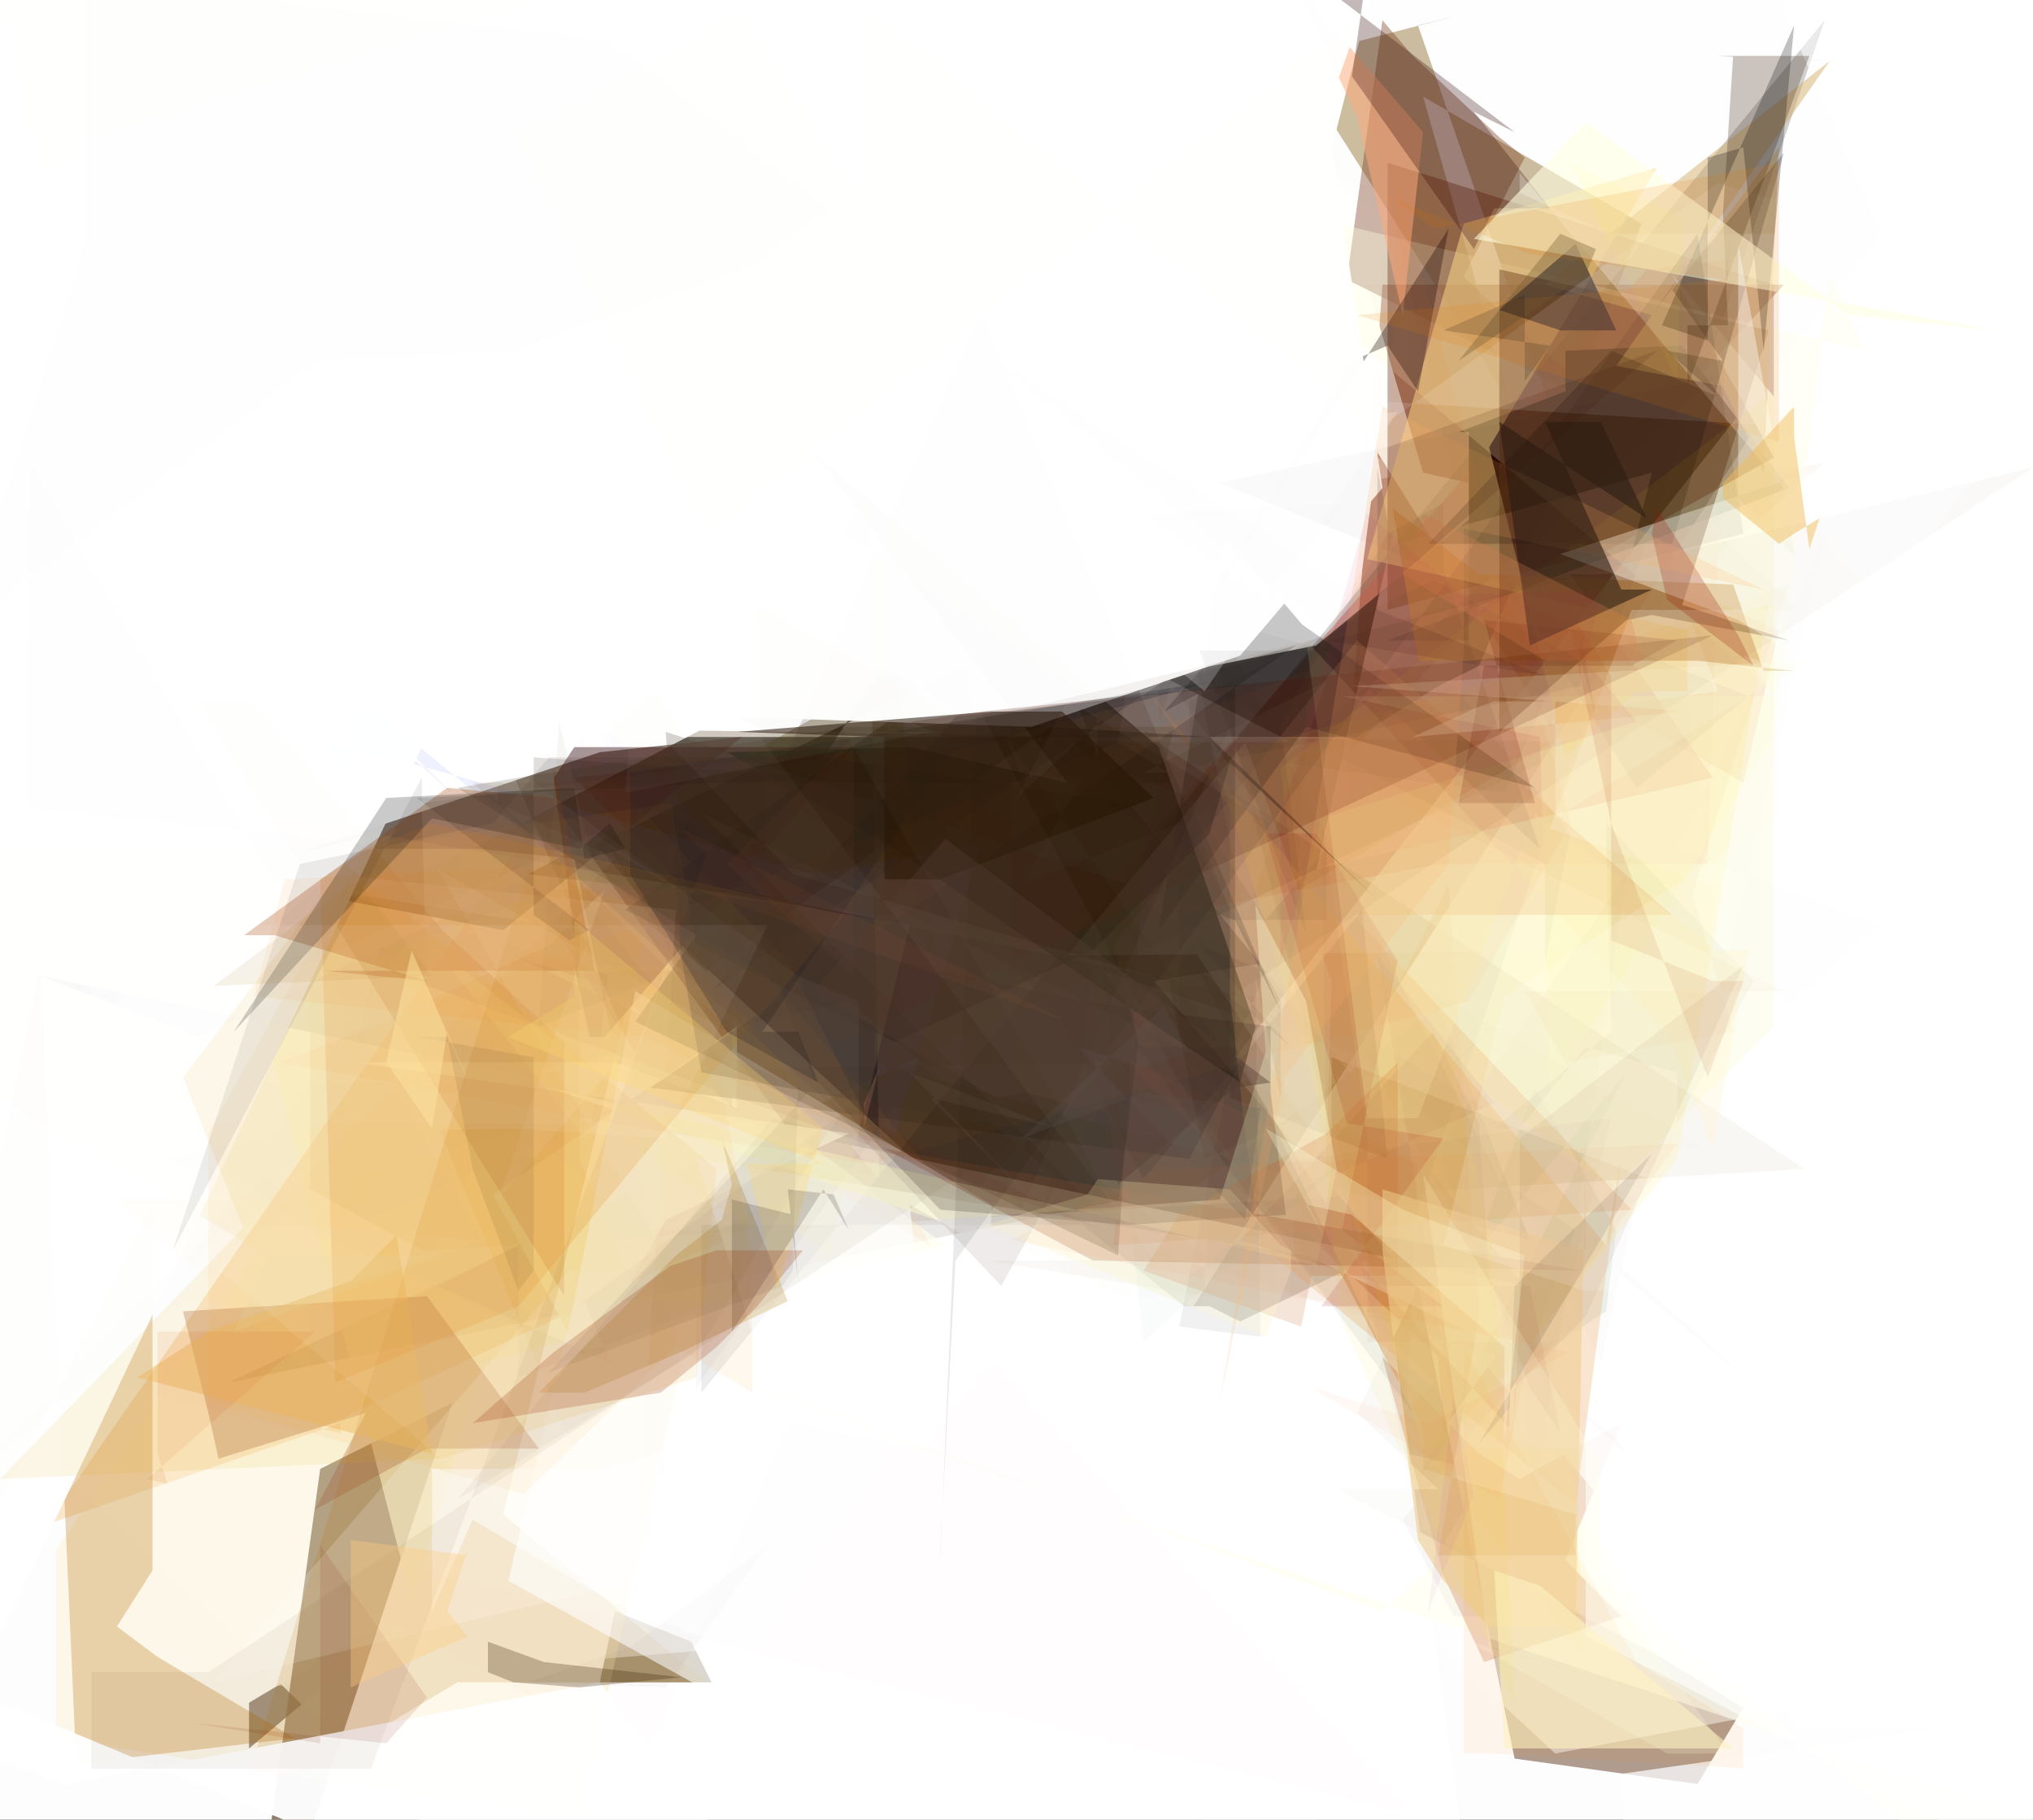 <svg xmlns="http://www.w3.org/2000/svg" width="400px" height="358px" version="1.2">
	<!-- generated by Polycasso (http://polycasso.sourceforge.net) -->
	<rect x="0" y="0" width="400px" height="358px" fill="black"/>
	<g comp-op="src-over">
		<polygon fill="#ffffff" fill-opacity="0.99" points="0,358 0,0 400,0 400,358"/>
		<polygon fill="#be560b" fill-opacity="0.393" points="321,124 325,122 311,121 311,134 299,102 359,91"/>
		<polygon fill="#79290b" fill-opacity="0.816" points="351,56 269,56 280,93 316,101 317,113 305,143 271,89 263,151"/>
		<polygon fill="#50392c" fill-opacity="0.741" points="86,313 49,344 49,335"/>
		<polygon fill="#4a1f00" fill-opacity="0.434" points="343,336 325,325 263,293 283,293 267,278 279,253 298,346 334,351"/>
		<polygon fill="#74103e" fill-opacity="0.005" points="288,38 249,5 292,20 87,16"/>
		<polygon fill="#ffffff" fill-opacity="0.937" points="78,287 78,259 208,6 273,42 263,182 289,371 96,371 -16,262"/>
		<polygon fill="#000014" fill-opacity="0.892" points="190,131 192,142 174,131 162,149 222,158 300,253 8,192 39,204"/>
		<polygon fill="#473002" fill-opacity="0.478" points="121,317 118,331 140,331 136,323"/>
		<polygon fill="#ffffff" fill-opacity="0.479" points="27,334 159,323 259,368 259,282 433,321 306,345 38,97 19,13"/>
		<polygon fill="#5b3e20" fill-opacity="0.671" points="47,403 54,354 63,289 89,276"/>
		<polygon fill="#fffeef" fill-opacity="0.609" points="126,264 166,280 400,358 390,371 326,320 298,280 281,309 272,317"/>
		<polygon fill="#e81300" fill-opacity="0.41" points="340,51 324,53 208,185 250,155 203,185 283,170 336,170"/>
		<polygon fill="#b64100" fill-opacity="0.214" points="299,291 291,286 272,267 284,310 292,327 319,318 308,307 319,280"/>
		<polygon fill="#ffffff" fill-opacity="0.341" points="95,0 377,0 400,0 424,241 401,228 81,162 54,269 -90,-26"/>
		<polygon fill="#a84235" fill-opacity="0.338" points="284,281 283,267 219,207 264,228 257,237 297,281 297,263"/>
		<polygon fill="#fffffe" fill-opacity="0.73" points="382,340 319,349 321,390 412,460 405,164 227,193 354,340 125,340"/>
		<polygon fill="#050300" fill-opacity="0.623" points="83,145 139,191 218,135 259,127 311,84 291,131 283,135 267,145"/>
		<polygon fill="#b28f70" fill-opacity="0.478" points="114,71 170,34 173,232 113,161 61,161 61,234 83,246 355,230"/>
		<polygon fill="#564024" fill-opacity="0.303" points="312,146 45,272 236,233 283,198 301,244 172,209 172,174 78,143"/>
		<polygon fill="#ffffde" fill-opacity="0.696" points="106,0 15,28 155,222 186,245 95,268 81,315 0,0 16,0"/>
		<polygon fill="#8f6b29" fill-opacity="0.444" points="297,79 280,19 323,44 307,86 279,5 287,3 260,10 262,24"/>
		<polygon fill="#f29925" fill-opacity="0.219" points="115,148 155,189 183,245 164,234 63,281 67,282 67,280 9,300"/>
		<polygon fill="#ffffff" fill-opacity="0.999" points="-10,55 230,-35 251,86 238,123 291,-84 141,142 91,168 23,195"/>
		<polygon fill="#ffffff" fill-opacity="0.308" points="5,74 174,105 254,146 204,146 216,105 278,93 78,7 5,24"/>
		<polygon fill="#000000" fill-opacity="0.18" points="277,244 244,260 238,257 233,257 213,241 138,241 138,274 359,4"/>
		<polygon fill="#fff9c9" fill-opacity="0.872" points="97,235 115,268 131,240 167,223 70,209 121,209 145,218 145,202"/>
		<polygon fill="#773d1d" fill-opacity="0.388" points="272,4 278,11 295,27 300,31 283,64 283,50 317,81 265,55"/>
		<polygon fill="#c06000" fill-opacity="0.31" points="280,281 280,289 310,298 310,306 283,306 291,259 285,174 255,234"/>
		<polygon fill="#503928" fill-opacity="0.653" points="118,148 146,145 99,183 67,177 64,187 55,181 74,164 55,169"/>
		<polygon fill="#320708" fill-opacity="0.424" points="168,147 119,204 116,204 113,190 113,184 109,153 113,147"/>
		<polygon fill="#f9e9be" fill-opacity="0.33" points="-84,167 51,246 11,305 11,342 114,358 134,269 113,169 94,167"/>
		<polygon fill="#000000" fill-opacity="0.982" points="352,96 331,68 308,69 308,77 287,85 289,85 289,126 273,126"/>
		<polygon fill="#ffffff" fill-opacity="0.604" points="176,349 412,-20 425,381 330,331 312,322 312,273 257,247 137,228"/>
		<polygon fill="#0f4c00" fill-opacity="0.072" points="279,291 293,273 316,258 318,242 302,214 290,247 320,211"/>
		<polygon fill="#d95f00" fill-opacity="0.305" points="350,124 330,115 338,136 317,139 343,154"/>
		<polygon fill="#ffffff" fill-opacity="0.546" points="370,46 243,208 261,237 262,229 262,208 361,246 424,16 324,-60"/>
		<polygon fill="#000000" fill-opacity="0.007" points="45,232 47,233 115,228 45,228 61,245 133,213 45,213"/>
		<polygon fill="#bb7200" fill-opacity="0.164" points="104,171 128,179 99,298 139,331 72,331 90,331 60,349 49,349"/>
		<polygon fill="#ffffff" fill-opacity="0.603" points="125,195 113,256 100,311 167,348 190,344 179,237 195,246 195,237"/>
		<polygon fill="#ecafa6" fill-opacity="0.501" points="259,171 337,153 309,113 320,113 325,93 275,107 275,101"/>
		<polygon fill="#ffffdf" fill-opacity="0.374" points="367,69 360,54 349,145 305,215 303,145 264,137 350,137 230,36"/>
		<polygon fill="#ffffff" fill-opacity="0.192" points="84,197 108,186 119,175 98,236 124,206 79,101 79,4"/>
		<polygon fill="#e9a676" fill-opacity="0.258" points="321,238 266,180 319,180 329,180 267,126 219,186 224,205 219,245"/>
		<polygon fill="#ac780e" fill-opacity="0.233" points="142,224 144,233 142,240 133,247 106,274 115,274 134,266 155,256"/>
		<polygon fill="#e14406" fill-opacity="0.009" points="60,310 127,346 155,280 182,285 195,268 278,357 71,306"/>
		<polygon fill="#a25b30" fill-opacity="0.304" points="36,258 41,278 43,287 72,278 62,297 84,285 106,285 84,255"/>
		<polygon fill="#313600" fill-opacity="0.037" points="330,211 312,206 299,222 294,222 317,203 316,162 345,193 330,221"/>
		<polygon fill="#14180a" fill-opacity="0.605" points="228,147 160,89 210,154 179,147 143,148 176,167 244,213 247,202"/>
		<polygon fill="#260002" fill-opacity="0.13" points="193,61 242,179 242,216 273,228 268,179 225,232 207,197 152,155"/>
		<polygon fill="#eca85a" fill-opacity="0.284" points="226,136 242,159 242,196 245,223 248,245 310,296 319,228 316,245"/>
		<polygon fill="#000000" fill-opacity="0.015" points="122,116 143,128 322,236 315,268 296,229 347,274 274,214 131,133"/>
		<polygon fill="#ffe100" fill-opacity="0.103" points="239,149 280,285 309,285 311,312 311,325 282,288 330,228 348,119"/>
		<polygon fill="#000000" fill-opacity="0.347" points="238,145 271,177 242,150 238,164 215,187 176,205 123,179 176,141"/>
		<polygon fill="#000d00" fill-opacity="0.027" points="151,304 131,332 104,331 124,324"/>
		<polygon fill="#1c0000" fill-opacity="0.029" points="115,256 185,205 137,273 137,258 102,271 102,245 86,253 120,268"/>
		<polygon fill="#7c0000" fill-opacity="0.045" points="287,284 306,264 269,264 269,223 260,161 261,232 294,217 271,188"/>
		<polygon fill="#340000" fill-opacity="0.031" points="236,115 295,232 310,242 299,271 276,299 286,318 312,318 280,301"/>
		<polygon fill="#b16424" fill-opacity="0.192" points="-5,72 14,56 19,64 32,90 39,138 111,255 111,205 87,183"/>
		<polygon fill="#9f0000" fill-opacity="0.139" points="265,221 284,224 260,257 284,257 264,242 275,189 259,164 249,164"/>
		<polygon fill="#feffce" fill-opacity="0.48" points="108,214 184,240 240,236 249,207 247,178 257,197 263,230 259,249"/>
		<polygon fill="#fff3b7" fill-opacity="0.25" points="328,203 337,226 344,187 338,187 302,160 279,220 269,220 257,126"/>
		<polygon fill="#473b08" fill-opacity="0.302" points="104,172 181,181 170,168 185,190 180,171 177,132"/>
		<polygon fill="#5e1e00" fill-opacity="0.35" points="349,56 349,139 349,78 329,54 349,90 317,108 273,120 273,32"/>
		<polygon fill="#ffffff" fill-opacity="0.503" points="85,289 119,289 186,269 148,326 120,315 93,299 85,317 85,279"/>
		<polygon fill="#220000" fill-opacity="0.034" points="286,135 309,164 304,189 304,170 179,105"/>
		<polygon fill="#9d5b3a" fill-opacity="0.312" points="311,250 174,226 215,248"/>
		<polygon fill="#ffdb88" fill-opacity="0.507" points="326,33 288,44 269,110 332,124 332,136 322,136 308,149 293,88"/>
		<polygon fill="#720000" fill-opacity="0.068" points="144,191 144,218 136,210 122,195 101,188 217,242 76,191"/>
		<polygon fill="#ffab7d" fill-opacity="0.524" points="267,23 276,62 280,26 255,-3"/>
		<polygon fill="#130000" fill-opacity="0.326" points="273,68 266,71 230,131 285,45 279,77"/>
		<polygon fill="#ffffff" fill-opacity="0.169" points="7,166 114,183 114,228 123,250 112,250 42,331 125,311 133,179"/>
		<polygon fill="#000000" fill-opacity="0.22" points="257,143 302,155 225,101 265,99 229,140 258,125 241,105 228,183"/>
		<polygon fill="#000000" fill-opacity="0.037" points="169,42 173,225 152,220 90,295 137,266 141,260 162,224 178,202"/>
		<polygon fill="#c17e31" fill-opacity="0.505" points="291,113 341,115 347,132 353,132 334,130 279,130 274,100"/>
		<polygon fill="#ffffff" fill-opacity="0.982" points="23,137 203,143 244,129 272,96 261,22 284,-42 195,-3 -48,44"/>
		<polygon fill="#521100" fill-opacity="0.22" points="165,205 113,153 141,150 129,150 191,147 179,142 193,140 337,125"/>
		<polygon fill="#b46700" fill-opacity="0.271" points="30,237 30,309 23,320 31,326 58,342 15,347 8,190 -24,342"/>
		<polygon fill="#660900" fill-opacity="0.194" points="302,158 292,122 330,126 321,131 299,131 292,131 287,158"/>
		<polygon fill="#140007" fill-opacity="0.191" points="222,241 253,239 250,215 250,202 213,197 149,183 160,212 185,238"/>
		<polygon fill="#eab965" fill-opacity="0.439" points="78,243 69,252 41,262 27,271 85,286"/>
		<polygon fill="#fcffff" fill-opacity="0.091" points="210,188 245,146 262,193 261,228 249,208 235,187 316,140 316,187"/>
		<polygon fill="#000000" fill-opacity="0.177" points="229,134 140,195 188,141 243,135 243,211 234,228 128,214 255,127"/>
		<polygon fill="#59250a" fill-opacity="0.386" points="348,65 295,53 295,144 320,122 325,121 352,126 331,119"/>
		<polygon fill="#5055f6" fill-opacity="0.084" points="62,130 91,158 70,139 70,153 62,145 160,172 193,166 176,224"/>
		<polygon fill="#ffffb3" fill-opacity="0.124" points="-26,147 130,195 121,179 116,225 85,186 163,247 179,182"/>
		<polygon fill="#000000" fill-opacity="0.058" points="248,263 232,261 241,216 232,207 232,160 252,197 252,216 247,192"/>
		<polygon fill="#ff7200" fill-opacity="0.049" points="257,132 273,103 275,36 309,162 289,197 171,229 126,222 55,209"/>
		<polygon fill="#ffffff" fill-opacity="0.963" points="-10,343 157,-9 129,0 0,0 -24,325 179,409 118,331 13,351"/>
		<polygon fill="#dd9f00" fill-opacity="0.101" points="36,212 56,262 91,197 0,291 87,287 137,271 141,230 68,170"/>
		<polygon fill="#2c0000" fill-opacity="0.278" points="266,15 290,49 294,41 305,41 290,22 298,26 256,-6 269,-6"/>
		<polygon fill="#5d2c00" fill-opacity="0.051" points="41,329 18,329 18,348 -16,348 73,348 145,154 153,151 400,92"/>
		<polygon fill="#603c00" fill-opacity="0.034" points="194,248 237,255 240,184 249,229 317,220 310,248 305,270 233,248"/>
		<polygon fill="#a13b00" fill-opacity="0.287" points="48,184 54,184 84,193 64,191 117,191 109,151 109,157 88,155"/>
		<polygon fill="#d0a65a" fill-opacity="0.447" points="350,29 325,62 304,56 360,12 318,72 339,76 347,93"/>
		<polygon fill="#df841d" fill-opacity="0.19" points="102,257 66,272 63,173 80,162 75,166 85,162 166,180"/>
		<polygon fill="#ffffff" fill-opacity="0.228" points="354,120 336,103 424,88 400,146 400,240 378,189 305,163 321,120"/>
		<polygon fill="#000000" fill-opacity="0.014" points="320,172 302,296 300,277 299,268 318,283 320,286 297,266 283,226"/>
		<polygon fill="#ffa527" fill-opacity="0.072" points="41,223 72,167 132,158 148,247 148,274 133,265 103,294 41,276"/>
		<polygon fill="#ffffff" fill-opacity="0.266" points="400,46 317,46 299,38 299,34 412,169 412,150 343,129 405,201"/>
		<polygon fill="#c96016" fill-opacity="0.185" points="256,261 258,251 275,251 275,209 261,223 232,239 225,250"/>
		<polygon fill="#00001c" fill-opacity="0.494" points="310,48 296,60 295,61 307,65 318,65"/>
		<polygon fill="#ff7500" fill-opacity="0.065" points="112,170 151,192 182,229 143,212 127,204 50,196 56,173"/>
		<polygon fill="#ffffff" fill-opacity="0.125" points="229,115 338,36 386,50 400,43 369,85 94,68 39,92 28,65"/>
		<polygon fill="#000000" fill-opacity="0.194" points="329,107 281,107 317,69 338,78 328,69 339,71 329,57 351,30"/>
		<polygon fill="#3c2310" fill-opacity="0.269" points="332,76 332,64 340,64 339,42 341,11 360,12 338,11 356,11"/>
		<polygon fill="#efce95" fill-opacity="0.636" points="312,224 312,246 272,234 272,246 279,303 284,311 293,320 310,320"/>
		<polygon fill="#583b2d" fill-opacity="0.102" points="93,154 232,154 249,181 261,167 261,181 237,181 197,253 163,217"/>
		<polygon fill="#000000" fill-opacity="0.246" points="353,5 347,69 343,29 336,31 336,67 327,64"/>
		<polygon fill="#d15500" fill-opacity="0.093" points="29,291 33,292 31,286 31,262 62,262"/>
		<polygon fill="#fff5bd" fill-opacity="0.25" points="242,234 252,245 254,246 254,250 249,263 194,241 214,235 216,232"/>
		<polygon fill="#3e3128" fill-opacity="0.228" points="199,143 234,157 252,199 243,181 131,144 134,188 138,211 199,222"/>
		<polygon fill="#110000" fill-opacity="0.08" points="34,246 83,153 83,158 152,149 108,149 97,162 59,170"/>
		<polygon fill="#ffffff" fill-opacity="0.015" points="319,239 272,282 290,224 294,253 268,241 310,248 250,264 265,3"/>
		<polygon fill="#ffffe0" fill-opacity="0.581" points="312,24 290,47 393,65 364,62"/>
		<polygon fill="#000000" fill-opacity="0.085" points="188,248 185,305 185,307 192,141 219,137 343,105 334,46"/>
		<polygon fill="#050000" fill-opacity="0.108" points="291,284 297,277 298,253 325,227"/>
		<polygon fill="#600000" fill-opacity="0.043" points="291,221 282,203 244,244 273,253 301,253 307,282 301,273 293,251"/>
		<polygon fill="#ffffff" fill-opacity="0.048" points="63,123 157,192 169,197 169,227 142,242 128,242 86,171 145,204"/>
		<polygon fill="#190f00" fill-opacity="0.131" points="82,157 163,153 105,149 105,180 112,185 116,183"/>
		<polygon fill="#181a24" fill-opacity="0.262" points="187,148 150,203 157,203 161,213 143,203 124,172 124,152 239,134"/>
		<polygon fill="#000000" fill-opacity="0.211" points="46,203 85,161 114,167 120,162 123,167 115,169 113,155 76,157"/>
		<polygon fill="#ea7600" fill-opacity="0.139" points="350,32 350,87 267,62 339,55 301,50 274,39 282,45"/>
		<polygon fill="#f0d9ec" fill-opacity="0.052" points="208,222 183,216 205,238 179,211"/>
		<polygon fill="#705930" fill-opacity="0.343" points="287,71 312,54 314,49 307,46"/>
		<polygon fill="#ea7800" fill-opacity="0.038" points="255,148 282,161 351,195 300,195 308,209 341,203 333,176 352,115"/>
		<polygon fill="#231001" fill-opacity="0.542" points="209,140 227,157 185,173 174,173 174,145 145,144 195,140 200,140"/>
		<polygon fill="#ff9100" fill-opacity="0.074" points="288,265 322,327 343,340 343,348 344,348 293,345 288,345 288,116"/>
		<polygon fill="#fffffd" fill-opacity="0.024" points="217,191 269,208 309,281 276,290 279,229 138,160 213,235 279,281"/>
		<polygon fill="#ddd7aa" fill-opacity="0.152" points="53,247 87,247 46,262"/>
		<polygon fill="#000011" fill-opacity="0.154" points="300,58 284,65 305,68 300,75"/>
		<polygon fill="#a76e07" fill-opacity="0.094" points="70,173 42,194 85,192"/>
		<polygon fill="#ffffe5" fill-opacity="0.234" points="355,130 306,161 306,138 294,138 291,139 278,145 332,140 266,135"/>
		<polygon fill="#c05535" fill-opacity="0.066" points="168,145 168,192 143,170"/>
		<polygon fill="#a833af" fill-opacity="0.057" points="290,294 286,275 281,317"/>
		<polygon fill="#ab3600" fill-opacity="0.11" points="317,133 317,185 337,193 343,193 336,212 317,162 308,119"/>
		<polygon fill="#feffdf" fill-opacity="0.33" points="249,222 261,244 257,237 266,239 296,265 296,283 300,247 276,238"/>
		<polygon fill="#fff0bd" fill-opacity="0.586" points="341,344 315,344 296,344 294,309 303,312"/>
		<polygon fill="#ffffda" fill-opacity="0.203" points="280,231 293,324 375,347 289,323 328,345 340,345 315,310 315,288"/>
		<polygon fill="#ffffff" fill-opacity="0.386" points="342,48 358,136 399,79 307,109 342,122 400,158 342,98 342,78"/>
		<polygon fill="#ffffff" fill-opacity="0.035" points="245,181 234,124 228,142 228,96 220,146 230,152 225,152 261,134"/>
		<polygon fill="#000000" fill-opacity="0.057" points="261,128 303,167 284,112 284,99 273,105 252,142 257,184 236,128"/>
		<polygon fill="#f9ec00" fill-opacity="0.059" points="252,151 264,260 298,335 294,247 286,210 317,234 349,202 349,77"/>
		<polygon fill="#9b1400" fill-opacity="0.231" points="326,100 342,125 345,131 328,118 325,105"/>
		<polygon fill="#eedb57" fill-opacity="0.03" points="144,256 103,222 55,236 23,236 61,270 61,226 36,256"/>
		<polygon fill="#000000" fill-opacity="0.052" points="311,135 311,125 314,141 311,130 282,114 234,138 234,151"/>
		<polygon fill="#ffffff" fill-opacity="0.074" points="55,223 101,222 131,224 151,182 44,182 16,227 128,322 73,190"/>
		<polygon fill="#ffab61" fill-opacity="0.169" points="240,276 256,196 252,213 285,170 288,128 288,104 347,116 272,80"/>
		<polygon fill="#3d9b7a" fill-opacity="0.029" points="216,183 212,215 240,219 234,251 270,224 306,191 225,264"/>
		<polygon fill="#efbb58" fill-opacity="0.488" points="339,95 339,98 350,107 353,105 358,102 356,108 353,86 353,80"/>
		<polygon fill="#ffffff" fill-opacity="0.028" points="50,-59 125,14 243,233 282,272 232,318 237,247 216,232 212,224"/>
		<polygon fill="#ffffff" fill-opacity="0.026" points="242,143 201,238 155,227 148,238 135,308 176,314 271,254"/>
		<polygon fill="#ffffff" fill-opacity="0.035" points="249,112 200,157 211,136 216,149 215,113 250,162 199,131"/>
		<polygon fill="#2a1e13" fill-opacity="0.593" points="325,116 301,116 319,116 304,83 315,83 324,102 295,83 301,127"/>
		<polygon fill="#000000" fill-opacity="0.059" points="154,253 156,250 157,214 159,215 108,270"/>
		<polygon fill="#d3c57c" fill-opacity="0.006" points="139,105 102,27 146,2 170,41 170,1 276,89 277,66 269,2"/>
		<polygon fill="#392a11" fill-opacity="0.171" points="137,184 125,201 220,247 225,168 231,143 167,143 102,153 90,155"/>
		<polygon fill="#ffffff" fill-opacity="0.03" points="4,165 4,220 17,269 95,244 51,241 121,169 98,158 96,97"/>
		<polygon fill="#e6ef27" fill-opacity="0.007" points="149,161 140,198 134,235 117,193 67,240 67,201 43,193"/>
		<polygon fill="#ffffff" fill-opacity="0.159" points="296,196 388,136 444,224 416,246 393,249 312,254 284,245"/>
		<polygon fill="#ffffff" fill-opacity="0.004" points="26,6 122,39 321,277 321,310 255,310 278,228 255,231"/>
		<polygon fill="#7f1600" fill-opacity="0.109" points="63,343 63,304 84,334 76,343 38,339"/>
		<polygon fill="#ffd76c" fill-opacity="0.279" points="162,222 113,181 113,189 113,196 100,204 162,229 147,229 153,254"/>
		<polygon fill="#110000" fill-opacity="0.159" points="144,262 144,236 156,239 157,252 155,234 164,235 167,242 162,234"/>
		<polygon fill="#ffffff" fill-opacity="0.012" points="201,153 213,153 201,174 245,157 269,247 198,145"/>
		<polygon fill="#992c00" fill-opacity="0.211" points="93,280 109,266 132,249 141,246 158,246 149,257 141,265 130,274"/>
		<polygon fill="#410000" fill-opacity="0.029" points="240,95 344,137 322,155 287,99 305,135 296,156 252,150 338,74"/>
		<polygon fill="#000000" fill-opacity="0.071" points="105,208 105,250 102,254 93,230 88,204 82,204"/>
		<polygon fill="#523930" fill-opacity="0.405" points="250,213 243,214 220,233 218,219 202,215 196,216 160,195 186,165"/>
		<polygon fill="#000000" fill-opacity="0.005" points="5,146 5,159 92,168 37,248 82,217 33,228 106,263 6,91"/>
		<polygon fill="#391d00" fill-opacity="0.277" points="101,331 114,332 134,330 107,327 96,323 96,298 96,329"/>
		<polygon fill="#42ee74" fill-opacity="0.004" points="120,8 163,41 149,52 101,69 63,71 -7,123 17,47 17,-4"/>
		<polygon fill="#de8054" fill-opacity="0.26" points="276,113 304,130 323,130 321,122 280,101"/>
		<polygon fill="#ffffff" fill-opacity="0.025" points="131,221 140,206 111,186 146,211 120,167 135,176 117,164 -8,221"/>
		<polygon fill="#5c5852" fill-opacity="0.201" points="229,198 234,207 225,210 212,206 245,240 248,218 225,215 201,224"/>
		<polygon fill="#000000" fill-opacity="0.054" points="278,278 236,191 254,206 236,186 249,191 243,206 225,206 223,205"/>
		<polygon fill="#fde3a1" fill-opacity="0.524" points="76,209 85,222 88,203 93,215 81,187"/>
		<polygon fill="#ff6100" fill-opacity="0.043" points="199,244 228,230 330,225 301,265 295,295 258,273 281,280 309,266"/>
		<polygon fill="#ffffff" fill-opacity="0.221" points="275,81 184,93 237,136"/>
		<polygon fill="#a07e4b" fill-opacity="0.068" points="110,142 117,171 104,163 128,193 106,202"/>
		<polygon fill="#ffffff" fill-opacity="0.028" points="41,1 63,29 101,114 156,172 230,193 237,228 256,220 252,281"/>
		<polygon fill="#360c00" fill-opacity="0.123" points="261,126 304,133 271,120 271,92 275,113 273,104 273,88 326,69"/>
		<polygon fill="#c6942c" fill-opacity="0.009" points="336,226 318,226 271,256 221,255 69,184 129,136 151,172 149,119"/>
		<polygon fill="#c35838" fill-opacity="0.057" points="210,201 137,175 104,175 125,207 139,168 134,163"/>
		<polygon fill="#6e2600" fill-opacity="0.051" points="343,190 312,259 298,273 298,279 299,257 299,224"/>
		<polygon fill="#ffffff" fill-opacity="0.015" points="219,209 174,250 203,246 207,231 201,226 167,197 104,211"/>
		<polygon fill="#000000" fill-opacity="0.003" points="32,249 70,314 79,299 79,180"/>
		<polygon fill="#ffffff" fill-opacity="0.038" points="123,80 129,85 123,156 183,144 164,144 119,144"/>
		<polygon fill="#a1a1bd" fill-opacity="0.004" points="279,125 329,111 339,193 359,106 330,167 370,182 352,198 192,68"/>
		<polygon fill="#c31a5d" fill-opacity="0.061" points="252,160 252,189 260,161 322,142 312,130 315,116 288,117 269,101"/>
		<polygon fill="#4e83ef" fill-opacity="0.019" points="177,168 134,186 98,176 115,144 115,157 120,144 167,191"/>
		<polygon fill="#fece82" fill-opacity="0.38" points="69,303 92,306 92,305 88,317 92,322 69,332"/>
		<polygon fill="#e0946e" fill-opacity="0.2" points="173,210 170,222 170,217"/>
		<polygon fill="#000000" fill-opacity="0.004" points="-6,291 58,237 52,231"/>
		<polygon fill="#fffd03" fill-opacity="0.045" points="330,75 331,43 309,32"/>
		<polygon fill="#f9ed18" fill-opacity="0.028" points="133,190 113,190 116,172 73,189 148,242"/>
	</g>
</svg>
